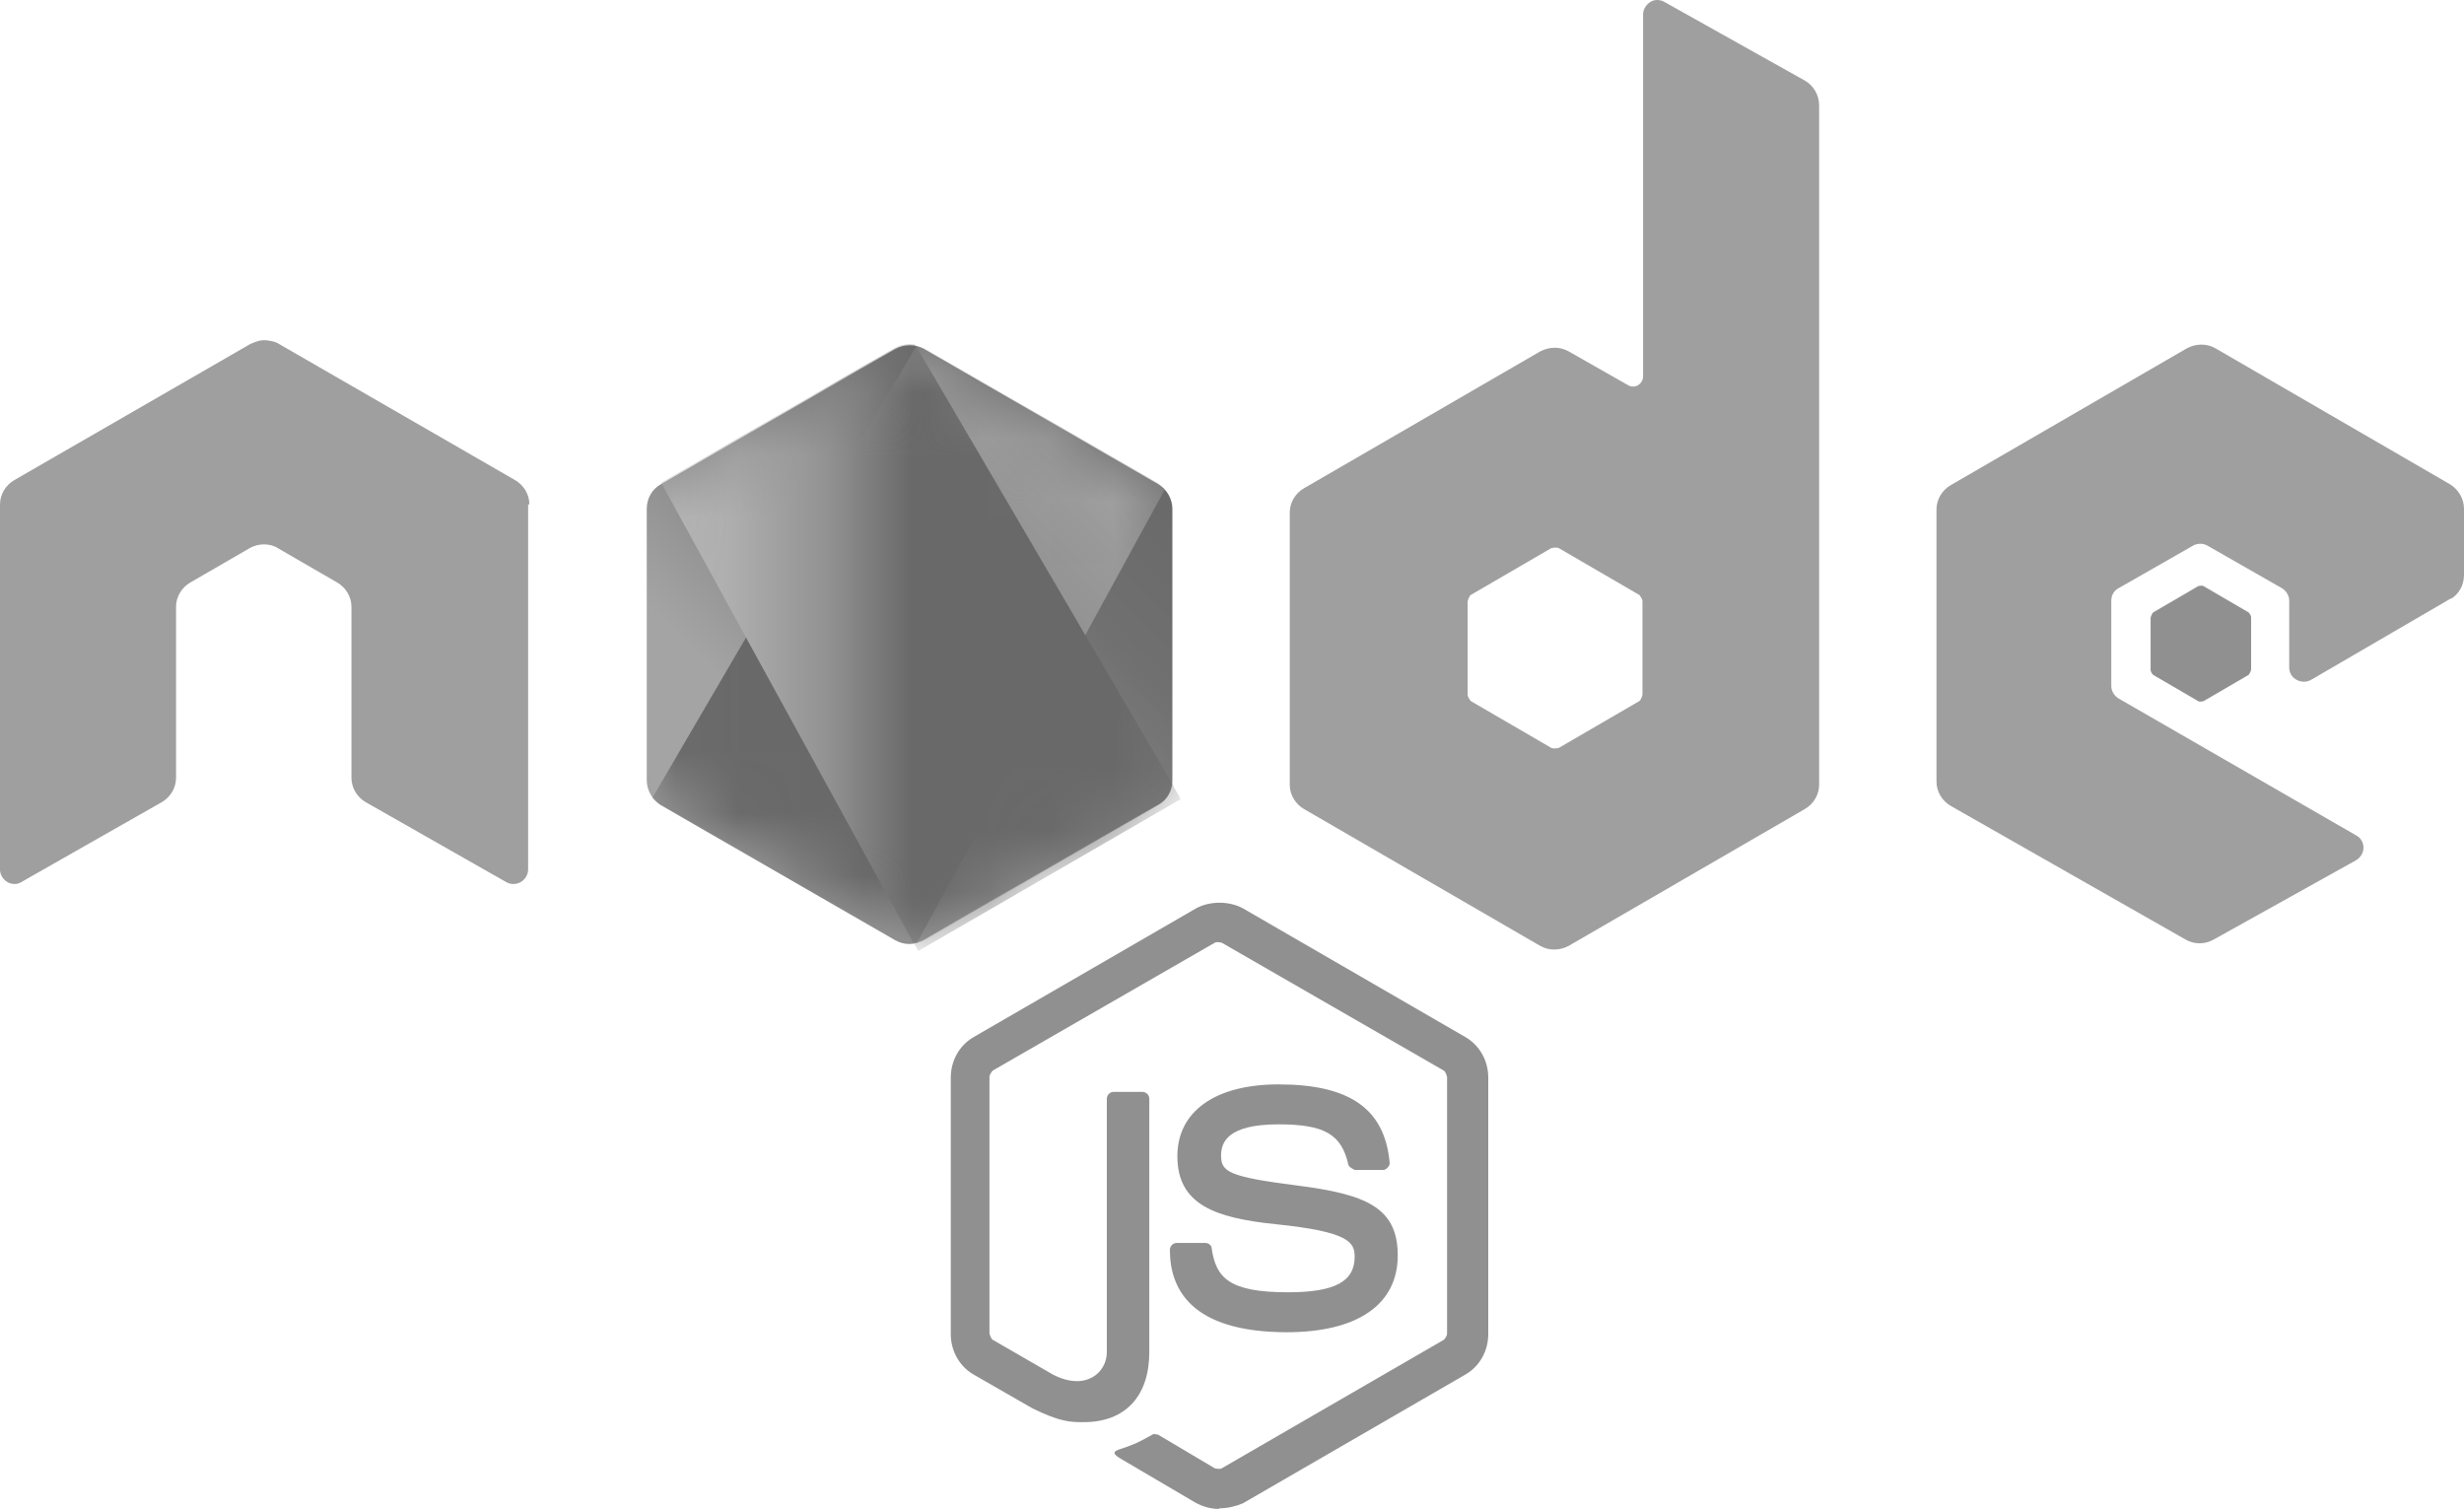 <?xml version="1.0" encoding="UTF-8"?>
<svg xmlns="http://www.w3.org/2000/svg" xmlns:xlink="http://www.w3.org/1999/xlink" viewBox="0 0 39.47 24.17">
  <defs>
    <style>
      .cls-1 {
        fill: url(#linear-gradient-4);
      }

      .cls-1, .cls-2, .cls-3, .cls-4, .cls-5 {
        fill-rule: evenodd;
      }

      .cls-6 {
        fill: url(#linear-gradient-2);
      }

      .cls-7 {
        fill: #fff;
      }

      .cls-8 {
        fill: #9f9f9f;
      }

      .cls-9 {
        isolation: isolate;
      }

      .cls-10 {
        fill: #909090;
      }

      .cls-2 {
        fill: url(#linear-gradient-6);
      }

      .cls-3 {
        fill: url(#linear-gradient-5);
      }

      .cls-11 {
        fill: none;
      }

      .cls-12 {
        mask: url(#mask-1);
      }

      .cls-13 {
        mask: url(#mask);
      }

      .cls-14 {
        fill: url(#linear-gradient);
      }

      .cls-4 {
        fill: url(#linear-gradient-7);
      }

      .cls-15 {
        mix-blend-mode: multiply;
      }

      .cls-5 {
        fill: url(#linear-gradient-3);
      }
    </style>
    <linearGradient id="linear-gradient" x1="-546.08" y1="117.75" x2="-546.09" y2="117.74" gradientTransform="translate(290587.37 71397.13) scale(532.1 -606.29)" gradientUnits="userSpaceOnUse">
      <stop offset="0" stop-color="#696969"/>
      <stop offset=".33" stop-color="#707070"/>
      <stop offset=".64" stop-color="#838383"/>
      <stop offset=".93" stop-color="#9e9e9e"/>
      <stop offset="1" stop-color="#a4a4a4"/>
    </linearGradient>
    <mask id="mask" x="10.33" y="5.52" width="8.48" height="9.6" maskUnits="userSpaceOnUse">
      <g id="c">
        <path id="a-2" data-name="a" class="cls-7" d="m14.8,5.59c-.14-.08-.31-.08-.46,0l-3.76,2.17c-.14.08-.22.23-.22.39v4.35c0,.16.09.31.22.39l3.76,2.17c.14.08.31.08.46,0l3.76-2.17c.14-.08.22-.23.22-.39v-4.35c0-.16-.09-.31-.22-.39l-3.76-2.17Z"/>
      </g>
    </mask>
    <linearGradient id="linear-gradient-2" x1="-546.1" y1="117.74" x2="-546.08" y2="117.76" gradientTransform="translate(283814.85 71368.72) scale(519.69 -606.04)" gradientUnits="userSpaceOnUse">
      <stop offset=".14" stop-color="#696969"/>
      <stop offset=".4" stop-color="#929292"/>
      <stop offset=".71" stop-color="#afafaf"/>
      <stop offset=".91" stop-color="#b6b6b6"/>
    </linearGradient>
    <mask id="mask-1" x="10.33" y="4.79" width="8.59" height="10.45" maskUnits="userSpaceOnUse">
      <g id="c-2" data-name="c">
        <path id="a-3" data-name="a" class="cls-7" d="m14.8,5.59c-.14-.08-.31-.08-.46,0l-3.76,2.17c-.14.08-.22.23-.22.39v4.35c0,.16.09.31.22.39l3.76,2.17c.14.08.31.08.46,0l3.76-2.17c.14-.08.22-.23.22-.39v-4.35c0-.16-.09-.31-.22-.39l-3.76-2.17Z"/>
      </g>
    </mask>
    <linearGradient id="linear-gradient-3" x1="-621.37" y1="-103.36" x2="-619.82" y2="-103.36" gradientTransform="translate(2814.07 -170.29) scale(4.51 -1.69)" gradientUnits="userSpaceOnUse">
      <stop offset=".09" stop-color="#b6b6b6"/>
      <stop offset=".29" stop-color="#afafaf"/>
      <stop offset=".6" stop-color="#929292"/>
      <stop offset=".86" stop-color="#696969"/>
    </linearGradient>
    <linearGradient id="linear-gradient-4" x1="-546.12" y1="117.74" x2="-546.11" y2="117.74" gradientTransform="translate(283517.39 71425.41) scale(519.13 -606.53)" xlink:href="#linear-gradient-3"/>
    <linearGradient id="linear-gradient-5" x1="-920.26" y1="148.92" x2="-918.72" y2="148.92" gradientTransform="translate(1575.32 600.98) scale(1.69 -3.95)" xlink:href="#linear-gradient-3"/>
    <linearGradient id="linear-gradient-6" x1="-547.28" y1="118.94" x2="-547.25" y2="118.94" gradientTransform="translate(147004.06 19947.14) scale(268.59 -167.59)" xlink:href="#linear-gradient-3"/>
    <linearGradient id="linear-gradient-7" x1="-547.25" y1="118.99" x2="-547.27" y2="118.92" gradientTransform="translate(147004.06 19947.14) scale(268.59 -167.59)" xlink:href="#linear-gradient"/>
  </defs>
  <g class="cls-9">
    <g id="Layer_1" data-name="Layer 1">
      <g class="cls-15">
        <path class="cls-10" d="m19.52,24.17c-.13,0-.26-.04-.37-.1l-1.19-.7c-.18-.1-.09-.13-.04-.15.24-.08.29-.1.54-.24.03-.02.06,0,.09,0l.91.54s.08.02.11,0l3.56-2.06s.05-.05.05-.1v-4.11s-.02-.08-.05-.1l-3.56-2.05s-.08-.02-.11,0l-3.56,2.05s-.05.06-.05.1v4.11s.02.08.05.1l.97.56c.53.27.86-.04.86-.36v-4.06c0-.05.04-.11.11-.11h.46c.05,0,.11.04.11.11v4.06c0,.7-.38,1.12-1.05,1.12-.21,0-.37,0-.82-.22l-.94-.54c-.23-.13-.37-.38-.37-.65v-4.11c0-.27.14-.52.37-.65l3.56-2.06c.22-.12.53-.12.75,0l3.56,2.06c.23.13.37.38.37.65v4.11c0,.27-.14.52-.37.65l-3.56,2.06c-.12.05-.25.08-.37.08h0Zm1.1-2.83c-1.56,0-1.88-.71-1.88-1.32,0-.05.04-.11.11-.11h.46c.05,0,.1.04.1.09.07.47.28.7,1.22.7.75,0,1.07-.17,1.07-.57,0-.23-.09-.4-1.26-.52-.97-.1-1.58-.31-1.58-1.09,0-.72.61-1.15,1.62-1.15,1.14,0,1.7.39,1.78,1.25,0,.03,0,.05-.03.08-.02.02-.04.04-.07.04h-.46s-.09-.04-.1-.08c-.11-.49-.38-.65-1.12-.65-.82,0-.92.29-.92.5,0,.26.12.34,1.22.48,1.1.14,1.61.35,1.61,1.12,0,.79-.65,1.23-1.78,1.23Z"/>
        <path class="cls-8" d="m8.48,8.08c0-.16-.09-.31-.23-.39l-3.78-2.18c-.06-.04-.13-.05-.21-.06h-.04c-.07,0-.14.03-.21.06L.23,7.69c-.14.08-.23.23-.23.39v5.85c0,.08.05.16.12.2.07.04.16.04.22,0l2.25-1.28c.14-.08.23-.23.23-.39v-2.74c0-.16.09-.31.23-.39l.95-.55c.07-.04.15-.06.23-.06s.16.02.22.06l.95.55c.14.08.23.23.23.39v2.74c0,.16.09.31.23.39l2.25,1.28c.07.04.16.04.23,0,.07-.04.12-.12.12-.2v-5.85s0,0,0,0ZM26.66.03c-.07-.04-.16-.04-.22,0-.07.04-.12.12-.12.2v5.8c0,.05-.03.11-.08.14-.05.03-.11.03-.16,0l-.95-.54c-.14-.08-.31-.08-.46,0l-3.78,2.19c-.14.08-.23.23-.23.39v4.36c0,.16.09.31.23.39l3.78,2.19c.14.08.31.08.46,0l3.78-2.19c.14-.08.23-.23.23-.39V1.69c0-.17-.09-.32-.23-.4L26.66.03h0Zm-.35,11.1s-.02.08-.05.1l-1.29.75s-.08.02-.12,0l-1.29-.75s-.05-.06-.05-.1v-1.5s.02-.08.05-.1l1.29-.75s.08-.02.12,0l1.29.75s.05.06.05.1v1.5h0Zm12.94-1.53c.14-.08.22-.23.22-.39v-1.06c0-.16-.09-.31-.22-.39l-3.76-2.18c-.14-.08-.31-.08-.46,0l-3.78,2.19c-.14.08-.23.23-.23.39v4.36c0,.16.09.31.23.39l3.76,2.14c.14.08.31.08.45,0l2.28-1.27c.07-.04.12-.12.12-.2s-.04-.16-.12-.2l-3.8-2.19c-.07-.04-.12-.12-.12-.2v-1.37c0-.08.04-.16.12-.2l1.19-.68c.07-.04.16-.04.23,0l1.19.68c.07.04.12.12.12.2v1.07c0,.08.04.16.12.2.07.04.16.04.23,0l2.25-1.31h0Z"/>
        <path class="cls-10" d="m35.21,9.39s.06-.02.09,0l.72.42s.04.04.04.08v.84s-.02.06-.04.08l-.72.42s-.06.02-.09,0l-.72-.42s-.04-.04-.04-.08v-.84s.02-.06.04-.08l.72-.42Z"/>
        <g>
          <path id="a" class="cls-14" d="m14.8,5.59c-.14-.08-.31-.08-.46,0l-3.76,2.17c-.14.08-.22.23-.22.39v4.35c0,.16.09.31.22.39l3.76,2.17c.14.08.31.08.46,0l3.76-2.17c.14-.08.22-.23.22-.39v-4.35c0-.16-.09-.31-.22-.39l-3.76-2.17Z"/>
          <g class="cls-13">
            <g>
              <path class="cls-11" d="m14.34,5.59l-3.77,2.17c-.14.08-.24.23-.24.39v4.35c0,.11.04.21.12.29l4.23-7.24c-.11-.02-.23,0-.34.05h0Zm.37,9.51s.07-.03.11-.04l3.77-2.17c.14-.08.23-.23.23-.39v-4.35c0-.12-.05-.23-.13-.31l-3.97,7.26h0Z"/>
              <path class="cls-6" d="m18.57,7.75l-3.77-2.17s-.08-.03-.12-.04l-4.23,7.24s.08.08.12.11l3.77,2.17c.11.06.23.08.35.04l3.97-7.26s-.06-.06-.1-.09h0Z"/>
            </g>
          </g>
          <g class="cls-12">
            <g>
              <path class="cls-11" d="m18.81,12.49v-4.35c0-.16-.1-.31-.24-.39l-3.77-2.17s-.09-.05-.14-.05l4.13,7.06s.03-.06.03-.1h0Zm-8.24-4.74c-.14.08-.24.23-.24.39v4.35c0,.16.11.31.24.39l3.77,2.17c.09.05.19.07.29.05l-4.04-7.36h-.03s0,0,0,0Z"/>
              <path class="cls-5" d="m14.22,4.79l-.05.03h.07l-.02-.03Z"/>
              <path class="cls-1" d="m18.58,12.88c.11-.06.19-.17.22-.29l-4.14-7.07c-.11-.02-.22,0-.32.05l-3.75,2.16,4.04,7.37c.06,0,.12-.03.17-.05l3.77-2.18h0Z"/>
              <path class="cls-3" d="m18.92,12.81l-.03-.04v.06l.03-.02h0Z"/>
              <path class="cls-2" d="m18.58,12.88l-3.77,2.17c-.05.03-.11.05-.17.05l.07.13,4.18-2.42v-.05l-.11-.18c-.02.12-.1.23-.21.29h0Z"/>
              <path class="cls-4" d="m18.58,12.88l-3.77,2.17c-.05.03-.11.05-.17.05l.07.13,4.18-2.42v-.05l-.11-.18c-.02.12-.1.23-.21.29h0Z"/>
            </g>
          </g>
        </g>
      </g>
    </g>
  </g>
</svg>
